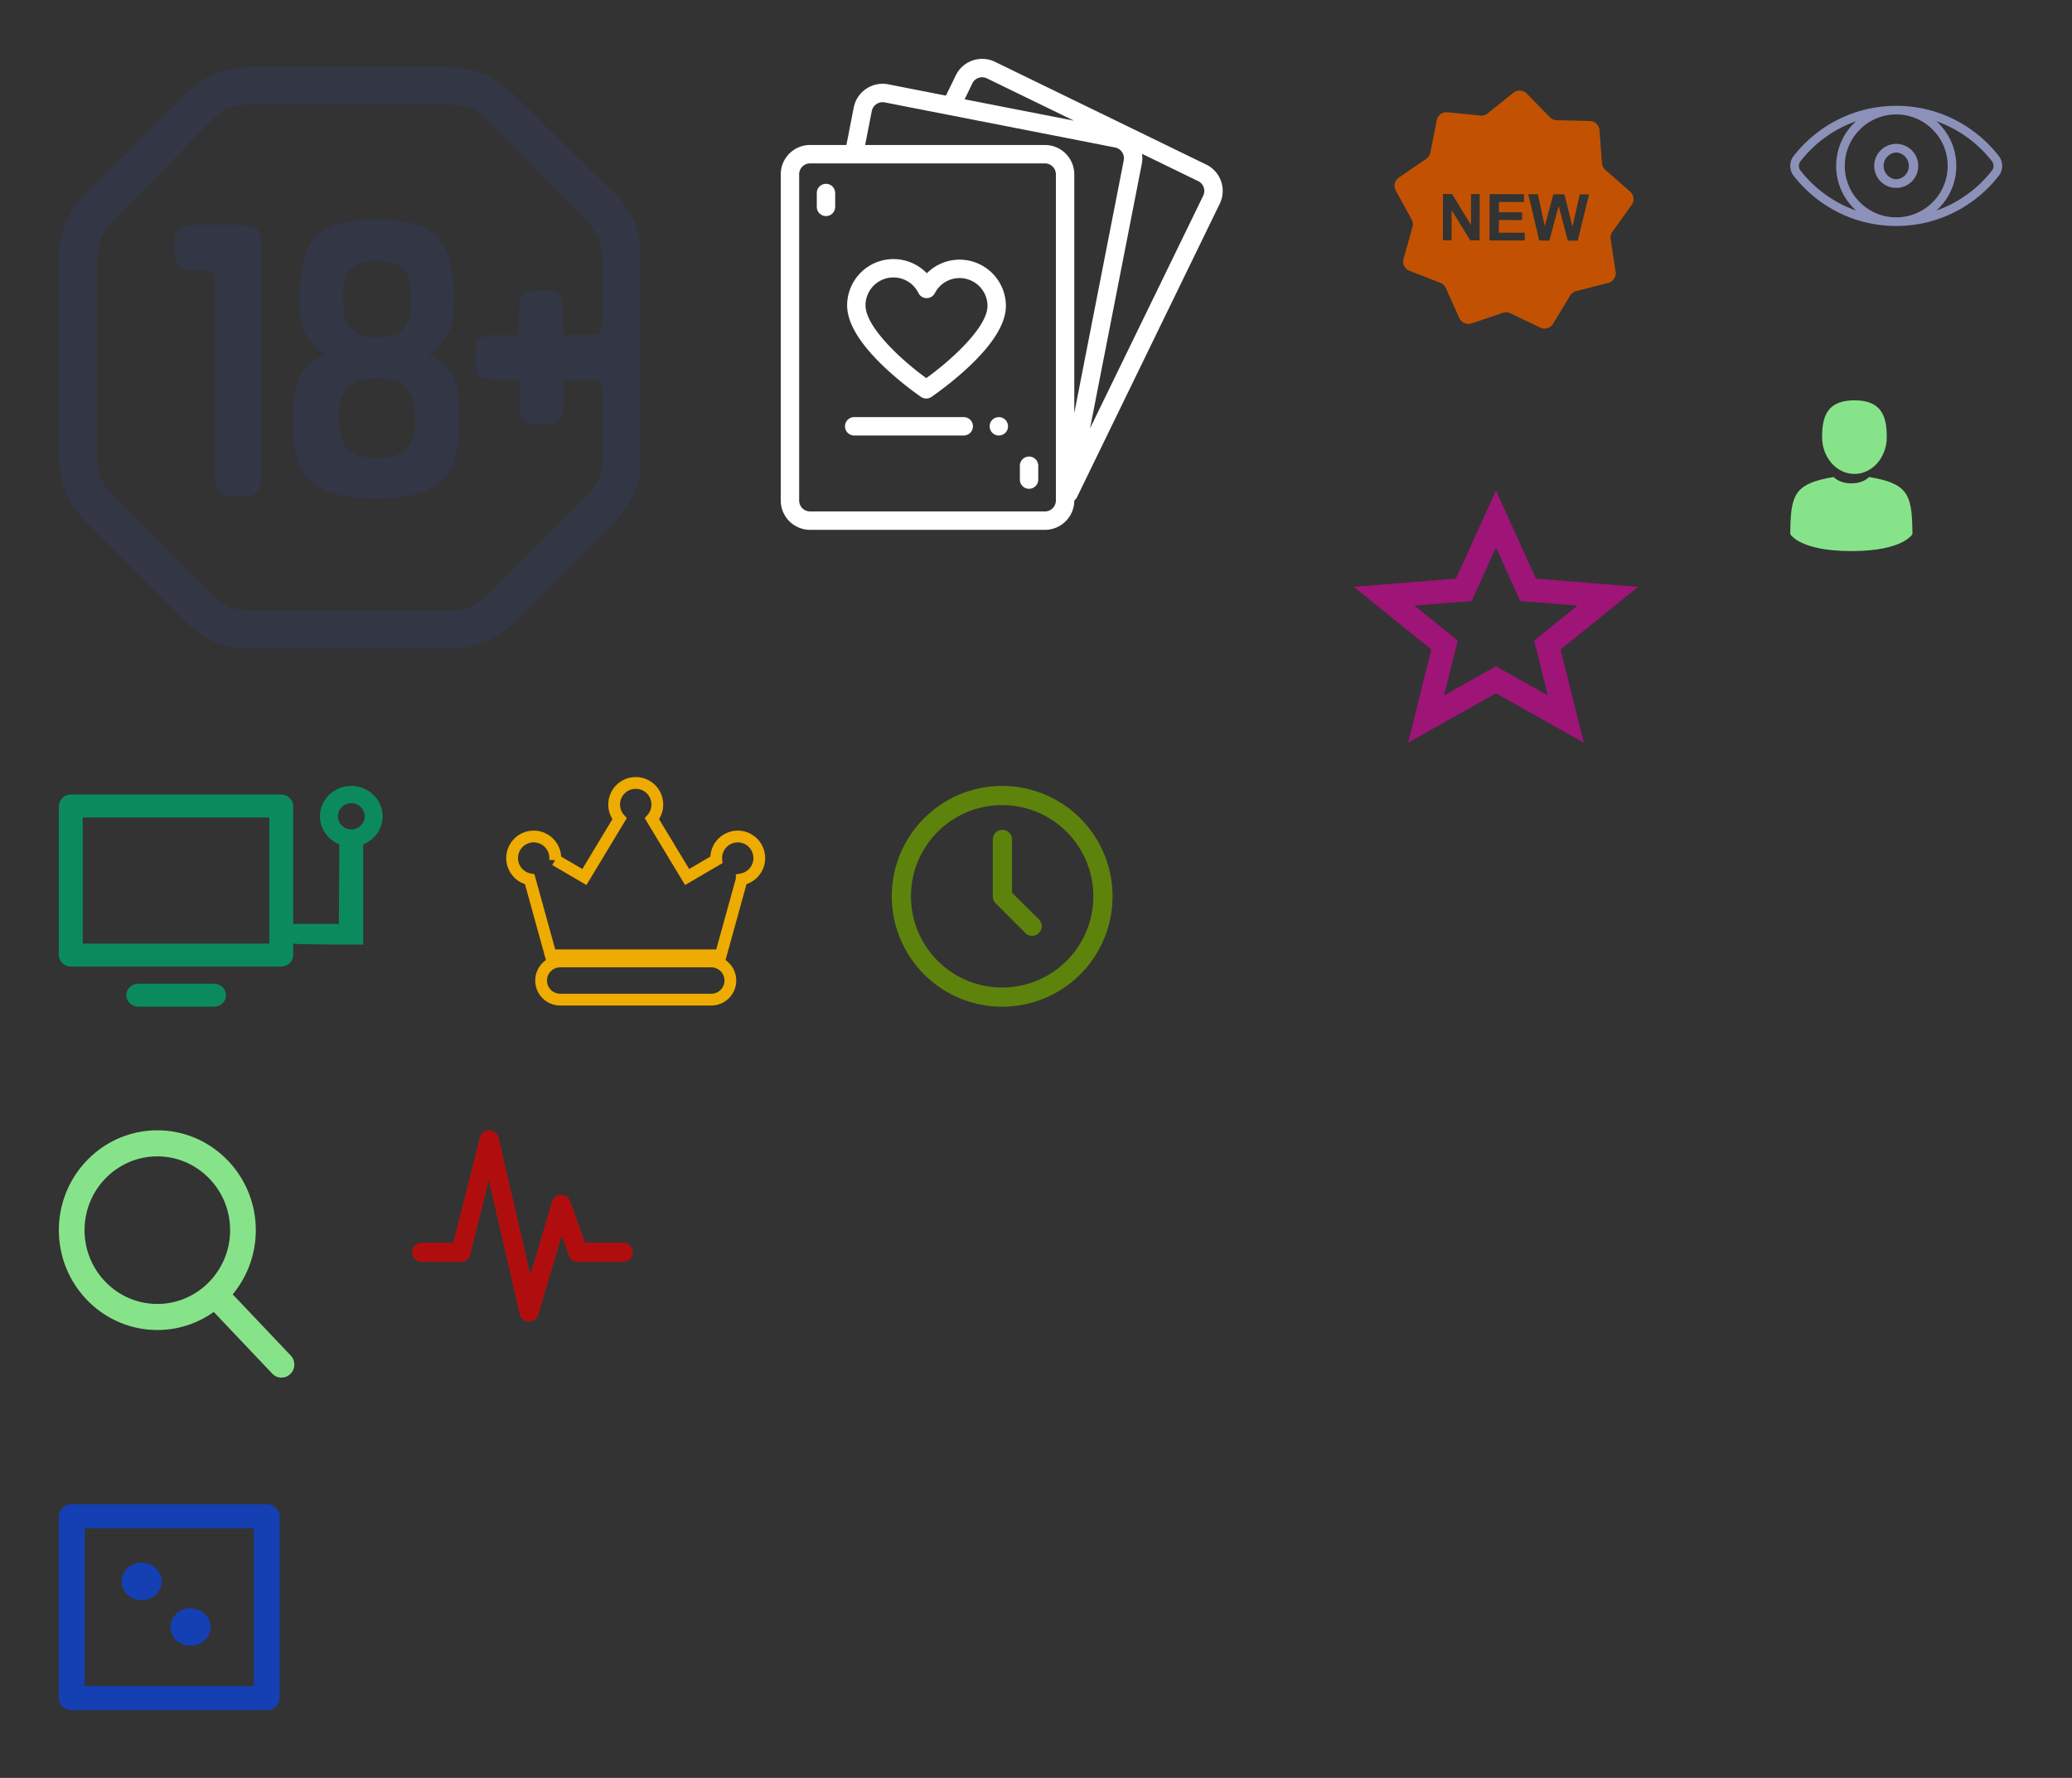 <svg width="176" height="151" viewBox="0 0 176 151" xmlns="http://www.w3.org/2000/svg" xmlns:xlink="http://www.w3.org/1999/xlink"><rect x="0" y="0" width="176" height="151" fill="#333333" stroke="none"/><view id="adult" viewBox="0 0 60.07 61"/><svg width="60.07" height="61" fill="none" viewBox="-5.39 -5.39 64.78 65.78" xmlns="http://www.w3.org/2000/svg"><g clip-path="url(#aclip0)" fill="#32448C" fill-opacity=".2"><path d="M16.378 15.19h-3.657c-1.431 0-2.12.266-2.12 1.435v1.327c0 1.169.742 1.434 2.12 1.434h.848c.53 0 .742.266.742 1.116v17.42c0 1.433.265 2.124 1.431 2.124h1.378c1.166 0 1.431-.744 1.431-2.125V16.625c-.053-1.169-.795-1.434-2.173-1.434z"/><path d="M41.502 3.082C39.912 1.542 37.95.745 35.565.745H17.703c-2.385 0-4.4.797-5.936 2.337l-9.488 9.453C.795 14.022 0 15.987 0 18.165V36.38c0 2.496.848 4.461 2.544 6.108l9.01 9.028c1.75 1.753 3.764 2.603 6.308 2.55h17.65c2.438 0 4.453-.744 6.308-2.55l9.01-9.028c1.643-1.647 2.544-3.612 2.544-6.108V18.165c0-2.178-.795-4.143-2.279-5.63l-9.593-9.453zm8.268 21.297c0 .584-.265.902-.848.902h-2.703V23.37c0-1.433-.212-2.124-1.431-2.124h-1.22c-1.218 0-1.43.744-1.43 2.124v1.913h-1.855c-1.432 0-2.12.212-2.12 1.433v1.275c0 1.222.741 1.434 2.12 1.434h1.908v1.912c0 1.434.212 2.124 1.43 2.124h1.22c1.219 0 1.43-.743 1.43-2.124v-1.912h2.704c.53 0 .795.265.848.797v6.16c0 1.487-.424 2.603-1.484 3.612l-9.01 9.028c-1.06 1.062-2.227 1.54-3.658 1.54h-18.02c-1.432 0-2.598-.478-3.658-1.54l-9.01-9.028c-1.06-1.063-1.538-2.125-1.485-3.612V18.59c0-1.487.477-2.762 1.59-3.877l9.117-9.294c.9-.903 2.12-1.222 3.445-1.222h17.968c1.325 0 2.491.266 3.445 1.222l9.17 9.294c1.06 1.115 1.59 2.39 1.59 3.877v5.789h-.053z"/><path d="M33.87 27.14c2.278-1.646 2.278-3.346 2.278-4.726v-1.381c-.265-4.568-1.749-6.32-7.05-6.32-5.3 0-6.784 1.752-7.049 6.32v1.38c0 1.381.053 3.08 2.28 4.727-2.704 1.063-2.916 3.346-2.916 6.373 0 4.462 1.59 6.692 7.633 6.798 6.095-.106 7.632-2.337 7.632-6.798.106-3.027-.106-5.31-2.809-6.373zm-4.718-8.656c2.226 0 3.127.796 3.127 3.505 0 2.602-.901 3.505-3.127 3.505s-3.127-.903-3.127-3.505c0-2.709.9-3.505 3.127-3.505zm0 18.057c-2.597 0-3.498-1.01-3.498-3.559 0-2.549.9-3.717 3.498-3.717 2.597 0 3.498 1.168 3.498 3.717 0 2.55-.954 3.559-3.498 3.559z"/></g><defs><clipPath id="aclip0"><path fill="#fff" transform="translate(0 .745)" d="M0 0h53.268v53.268H0z"/></clipPath></defs></svg><view id="cards" viewBox="60.07 0 50 50"/><svg width="50" height="50" fill="none" viewBox="-5 -5 50 50" x="60.07" xmlns="http://www.w3.org/2000/svg"><g clip-path="url(#bclip0)" fill="#fff"><path d="M38.652 10.402a2.476 2.476 0 0 0-1.265-1.426L19.447.25a2.493 2.493 0 0 0-3.33 1.15l-.837 1.721-4.9-.959a2.5 2.5 0 0 0-2.932 1.971l-.622 3.18H3.74a2.493 2.493 0 0 0-2.491 2.49V37.51A2.493 2.493 0 0 0 3.74 40h19.951a2.494 2.494 0 0 0 2.491-2.49v-.006a.78.78 0 0 0 .235-.285l12.12-24.914a2.474 2.474 0 0 0 .115-1.903zm-21.13-8.318a.929.929 0 0 1 1.241-.428l7.39 3.594-9.286-1.817.656-1.349zm-8.54 2.35a.936.936 0 0 1 1.097-.737l5.477 1.072.03.005 14.059 2.751a.928.928 0 0 1 .596.396c.14.207.19.456.142.701l-4.201 21.461V9.805a2.494 2.494 0 0 0-2.49-2.491H8.417l.564-2.88zM24.619 37.51a.93.93 0 0 1-.928.928H3.741a.93.93 0 0 1-.929-.927V9.805a.93.93 0 0 1 .929-.928h19.95a.93.93 0 0 1 .928.928V37.51zm12.514-25.887L27.52 31.38l4.396-22.457c.056-.289.062-.58.018-.861l4.77 2.32c.223.107.39.296.471.53a.92.92 0 0 1-.042.71z"/><path d="M13.607 28.848a.78.78 0 0 1-.44-.135 27.968 27.968 0 0 1-3.065-2.486c-2.134-2.009-3.215-3.79-3.215-5.294a3.936 3.936 0 0 1 6.77-2.724 3.918 3.918 0 0 1 2.784-1.155 3.936 3.936 0 0 1 3.932 3.931c0 1.485-1.09 3.251-3.242 5.251a28.54 28.54 0 0 1-3.086 2.478.778.778 0 0 1-.438.134zm-2.79-10.284a2.371 2.371 0 0 0-2.368 2.369c0 1.82 3 4.619 5.16 6.18 2.176-1.561 5.201-4.346 5.201-6.128a2.372 2.372 0 0 0-2.369-2.368 2.36 2.36 0 0 0-2.104 1.281.78.78 0 0 1-1.394-.013 2.357 2.357 0 0 0-2.125-1.32zM5.09 13.352a.781.781 0 0 1-.78-.782v-1.176a.781.781 0 1 1 1.562 0v1.176c0 .432-.35.782-.781.782zm17.251 23.162a.781.781 0 0 1-.781-.782v-1.176a.781.781 0 1 1 1.562 0v1.177a.78.78 0 0 1-.781.78zm-2.568-4.527a.779.779 0 0 1-.552-.229.74.74 0 0 1-.169-.254.789.789 0 0 1 0-.597.804.804 0 0 1 .288-.351.788.788 0 0 1 1.083.216.798.798 0 0 1 .131.434.776.776 0 0 1-.628.765.782.782 0 0 1-.153.016zm-2.98 0H7.486a.781.781 0 1 1 0-1.562h9.307a.781.781 0 1 1 0 1.562z"/></g><defs><clipPath id="bclip0"><path fill="#fff" d="M0 0h40v40H0z"/></clipPath></defs></svg><view id="casinolive" viewBox="30 91 29 27"/><svg width="29" height="27" fill="none" viewBox="-5 -5 29 27" x="30" y="91" xmlns="http://www.w3.org/2000/svg"><path d="M18.75 10.36a.816.816 0 0 1-.815.812h-3.832c-.346 0-.652-.183-.774-.528l-.612-1.707-1.997 6.724a.825.825 0 0 1-.774.589h-.02c-.368-.02-.694-.264-.775-.63L6.52 4.266l-1.589 6.317c-.081.365-.408.589-.795.589H.815A.816.816 0 0 1 0 10.359c0-.447.367-.812.815-.812h2.69L5.768.589C5.849.223 6.196 0 6.563 0c.366 0 .692.264.794.63l2.69 11.618 1.835-6.175a.801.801 0 0 1 .754-.589.815.815 0 0 1 .795.529l1.263 3.534h3.261c.428 0 .795.365.795.812z" fill="#B00E0E"/></svg><view id="eye" viewBox="147.07 0 28 29"/><svg width="28" height="29" fill="none" viewBox="-5 -5 28 29" x="147.07" xmlns="http://www.w3.org/2000/svg"><g clip-path="url(#dclip0)" fill="#8C91BA"><path d="M17.708 8.242a11.14 11.14 0 0 0-3.784-3.098A10.917 10.917 0 0 0 8.86 3.99c-1.68.02-3.289.408-4.784 1.155A11.141 11.141 0 0 0 .29 8.242a1.376 1.376 0 0 0 0 1.695 11.141 11.141 0 0 0 3.785 3.099 10.917 10.917 0 0 0 5.063 1.154c1.68-.02 3.289-.408 4.785-1.154a11.14 11.14 0 0 0 3.784-3.099 1.377 1.377 0 0 0 0-1.695zM4.403 12.38A10.405 10.405 0 0 1 .869 9.487a.645.645 0 0 1 0-.794 10.328 10.328 0 0 1 4.723-3.397A5.09 5.09 0 0 0 3.897 9.09a5.09 5.09 0 0 0 1.695 3.794c-.404-.142-.8-.31-1.19-.504zM9 13.46c-2.41 0-4.37-1.96-4.37-4.37S6.59 4.72 9 4.72s4.37 1.96 4.37 4.37-1.96 4.37-4.37 4.37zm8.13-3.973a10.405 10.405 0 0 1-3.533 2.893 10.35 10.35 0 0 1-1.189.503 5.09 5.09 0 0 0-.002-7.588 10.323 10.323 0 0 1 4.724 3.398.645.645 0 0 1 0 .794z"/><path d="M9 7.22c-1.031 0-1.87.839-1.87 1.87 0 1.031.839 1.87 1.87 1.87 1.031 0 1.87-.839 1.87-1.87 0-1.031-.839-1.87-1.87-1.87zm0 3.008a1.14 1.14 0 0 1 0-2.276 1.14 1.14 0 0 1 0 2.276z"/></g><defs><clipPath id="dclip0"><path fill="#fff" transform="matrix(-1 0 0 1 18 .09)" d="M0 0h18v18H0z"/></clipPath></defs></svg><view id="favorites" viewBox="110.07 37 34 31"/><svg width="34" height="31" fill="none" viewBox="-5 -5 34 31" x="110.07" y="37" xmlns="http://www.w3.org/2000/svg"><path d="M14.483 7.556l.243.537.588.047 6.19.496-4.64 3.747-.496.401.154.62 1.414 5.666-5.445-3.06-.49-.276-.49.275-5.445 3.061 1.413-5.667.155-.619-.497-.4-4.641-3.75 6.19-.495.588-.047.243-.537L12 2.078l2.483 5.478zM5.813 20.08h0zm5.808-18.838h0z" stroke="#9E1477" stroke-width="2"/></svg><view id="lastplayed" viewBox="70 61 30 30"/><svg width="30" height="30" fill="none" viewBox="-5 -5 30 30" x="70" y="61" xmlns="http://www.w3.org/2000/svg"><path d="M10.125.75a9.376 9.376 0 1 0 .002 18.752A9.376 9.376 0 0 0 10.125.75zm0 17.12a7.741 7.741 0 0 1-7.745-7.745 7.741 7.741 0 0 1 7.745-7.745 7.741 7.741 0 0 1 7.745 7.745 7.741 7.741 0 0 1-7.745 7.745zm3.118-5.789a.812.812 0 0 1 0 1.162.804.804 0 0 1-.57.245.805.805 0 0 1-.571-.245l-2.527-2.527a.805.805 0 0 1-.245-.57V5.294c0-.449.367-.815.815-.815.449 0 .816.366.816.815v4.524l2.282 2.262z" fill="#5D830C"/></svg><view id="login" viewBox="147.07 29 21 23"/><svg width="21" height="23" fill="none" viewBox="-5 -5 21 23" x="147.07" y="29" xmlns="http://www.w3.org/2000/svg"><path d="M5.45 6.252c1.517 0 2.746-1.4 2.746-3.126S7.793 0 5.45 0 2.703 1.4 2.703 3.126c0 1.727 1.23 3.126 2.747 3.126zm4.92 4.668c-.052-3.008-.47-3.865-3.678-4.408 0 0-.452.54-1.504.54-1.053 0-1.504-.54-1.504-.54C.51 7.05.066 7.893.008 10.822c-.005.239-.007.252-.008.224v.316s.764 1.442 5.188 1.442c4.423 0 5.187-1.442 5.187-1.442v-.234c0 .017-.003-.016-.006-.209z" fill="#87E389"/></svg><view id="new-games" viewBox="110.07 0 37 37"/><svg width="37" height="37" fill="none" viewBox="-5 -5 37 37" x="110.07" xmlns="http://www.w3.org/2000/svg"><path d="M22.165 18.078l-.426-2.77a.85.85 0 0 1 .15-.624l1.636-2.276a.849.849 0 0 0-.13-1.133L21.29 9.426a.849.849 0 0 1-.287-.574l-.21-2.794a.849.849 0 0 0-.827-.785l-2.802-.063a.85.85 0 0 1-.588-.255l-1.957-2.006a.849.849 0 0 0-1.139-.07l-2.186 1.753a.849.849 0 0 1-.615.183l-2.789-.28a.848.848 0 0 0-.917.68l-.548 2.748a.849.849 0 0 1-.354.535l-2.315 1.58a.849.849 0 0 0-.266 1.109l1.347 2.457a.849.849 0 0 1 .073.638l-.76 2.698A.848.848 0 0 0 4.66 18l2.61 1.017a.85.85 0 0 1 .467.442l1.152 2.554a.85.85 0 0 0 1.046.455l2.655-.9a.847.847 0 0 1 .64.04l2.525 1.215a.849.849 0 0 0 1.094-.324l1.455-2.396a.85.85 0 0 1 .515-.382l2.716-.691a.849.849 0 0 0 .63-.952zm-12.35-2.662l-1.58-2.57-.007 2.566-.738-.002.01-3.935.773.002 1.604 2.632.006-2.628.738.002-.01 3.935-.797-.002zm1.636.004l.01-3.934 2.918.007-.002.665-2.123-.005-.002.872 1.975.005-.002.663-1.975-.005-.003 1.07 2.198.006-.001.663-2.993-.007zm6.651.017l-.776-2.944-.789 2.94-.861-.002-.93-3.937.814.002.586 2.704.726-2.7.945.002.683 2.75.61-2.747.8.002-.965 3.932-.843-.002z" fill="#C25202"/></svg><view id="popular" viewBox="38 61 32 30"/><svg width="32" height="30" fill="none" viewBox="-5 -5 32 30" x="38" y="61" xmlns="http://www.w3.org/2000/svg"><path d="M19.038 17.279a1.62 1.62 0 0 0-1.62-1.62H4.584a1.62 1.62 0 1 0 0 3.24h12.834a1.62 1.62 0 0 0 1.62-1.62zM3.68 14.77l.1.367h14.44l.102-.367 1.682-6.09a1.833 1.833 0 0 0-.335-3.634 1.833 1.833 0 0 0-1.825 1.99l-2.48 1.45-2.985-4.947a1.833 1.833 0 1 0-2.755 0L6.64 8.485l-2.48-1.45A1.833 1.833 0 1 0 1.996 8.68l1.682 6.09z" stroke="#EEAB01"/></svg><view id="search" viewBox="0 91 30 31"/><svg width="30" height="31" fill="none" viewBox="-5 -5 30 31" y="91" xmlns="http://www.w3.org/2000/svg"><path d="M19.696 19.128l-4.93-5.198a8.522 8.522 0 0 0 1.962-5.451C16.728 3.804 12.976 0 8.364 0 3.752 0 0 3.804 0 8.479c0 4.675 3.752 8.479 8.364 8.479a8.2 8.2 0 0 0 4.792-1.535l4.967 5.238a1.079 1.079 0 0 0 1.543.03 1.118 1.118 0 0 0 .03-1.563zM8.364 2.212c3.409 0 6.182 2.811 6.182 6.267 0 3.455-2.773 6.267-6.182 6.267-3.409 0-6.182-2.812-6.182-6.267 0-3.456 2.773-6.267 6.182-6.267z" fill="#87E389"/></svg><view id="slots" viewBox="0 61 38 30"/><svg width="38" height="30" fill="none" viewBox="-5 -5 38 30" y="61" xmlns="http://www.w3.org/2000/svg"><path d="M19.903 2.455c0-.536-.456-.974-1.014-.974H1.014C.456 1.48 0 1.919 0 2.455v12.662c0 .536.456.974 1.014.974h17.875c.558 0 1.014-.438 1.014-.974V2.455zm-2.028 11.688H2.028V3.429h15.847v10.714zM14.2 18.526c0 .536-.456.974-1.014.974H6.742c-.558 0-1.014-.438-1.014-.974s.456-.974 1.014-.974h6.444c.558 0 1.014.438 1.014.974zm11.652-4.299v-8.51c.964-.39 1.648-1.314 1.648-2.386C27.5 1.92 26.309.75 24.839.75s-2.662 1.169-2.662 2.581c0 1.072.685 1.997 1.648 2.386v.025l-.04 6.727h-3.882v1.674s.045.084 5.95.084zM24.84 2.21c.633 0 1.14.511 1.14 1.12 0 .609-.507 1.12-1.14 1.12-.634 0-1.14-.511-1.14-1.12 0-.609.506-1.12 1.14-1.12z" fill="#0B8B5D"/></svg><view id="tablegames" viewBox="0 122 29 29"/><svg width="29" height="29" fill="none" viewBox="-5 -5 29 29" y="122" xmlns="http://www.w3.org/2000/svg"><path d="M18.75 1.773c0-.568-.487-1.023-1.096-1.023H1.096C.487.75 0 1.205 0 1.773v15.454c0 .569.487 1.023 1.096 1.023h16.558c.609 0 1.096-.454 1.096-1.023V1.773zm-2.192 14.431H2.192V2.795h14.366v13.41z" fill="#1440B3"/><path d="M5.826 8.443c-.31-.29-.5-.723-.5-1.141 0-.418.19-.82.5-1.109.31-.29.757-.45 1.205-.482.448 0 .878.177 1.205.482.31.29.482.707.5 1.11 0 .417-.173.835-.5 1.14-.31.29-.757.45-1.205.45-.448.032-.895-.16-1.205-.45zm5.355 4.323c.447 0 .895-.16 1.205-.45.31-.29.482-.707.5-1.14 0-.419-.19-.82-.5-1.11-.31-.29-.775-.466-1.205-.482-.448 0-.878.177-1.206.482-.31.29-.482.707-.499 1.109 0 .418.172.836.5 1.141.292.273.74.466 1.205.45z" fill="#1440B3"/></svg></svg>